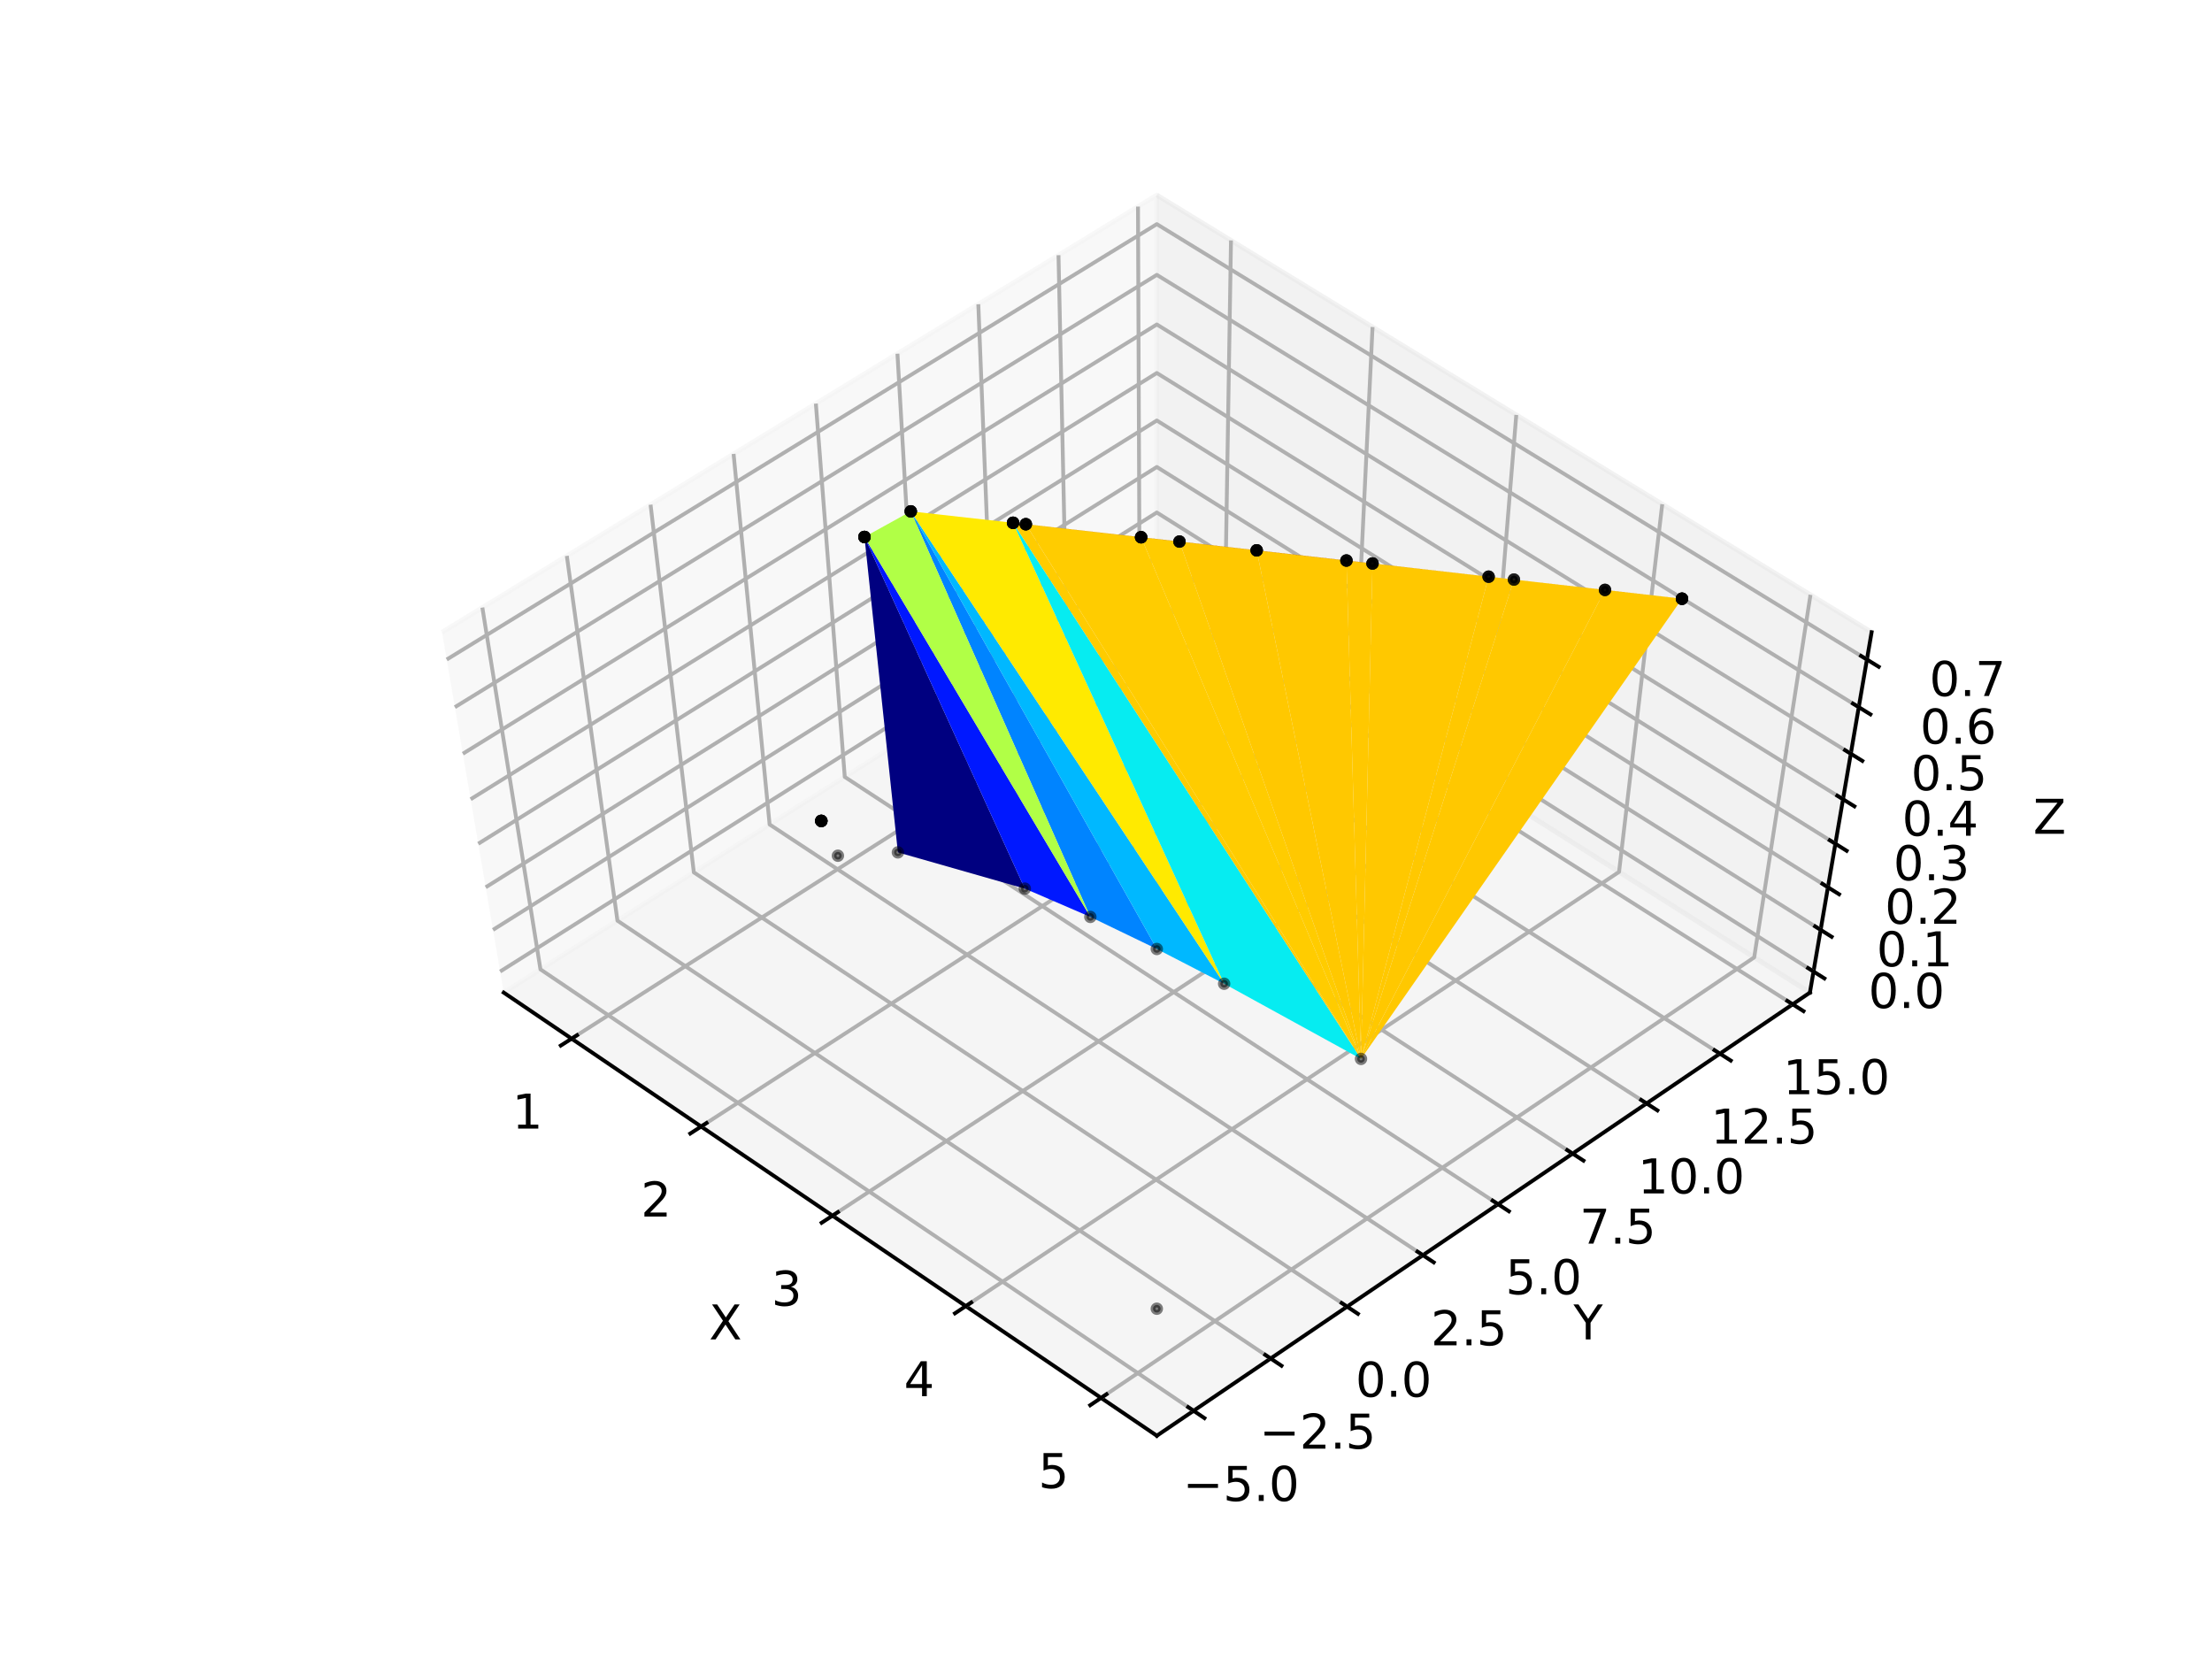 <?xml version="1.0" encoding="utf-8" standalone="no"?>
<!DOCTYPE svg PUBLIC "-//W3C//DTD SVG 1.1//EN"
  "http://www.w3.org/Graphics/SVG/1.1/DTD/svg11.dtd">
<!-- Created with matplotlib (https://matplotlib.org/) -->
<svg height="345.6pt" version="1.1" viewBox="0 0 460.8 345.6" width="460.8pt" xmlns="http://www.w3.org/2000/svg" xmlns:xlink="http://www.w3.org/1999/xlink">
 <defs>
  <style type="text/css">
*{stroke-linecap:butt;stroke-linejoin:round;white-space:pre;}
  </style>
 </defs>
 <g id="figure_1">
  <g id="patch_1">
   <path d="M 0 345.6 
L 460.8 345.6 
L 460.8 0 
L 0 0 
z
" style="fill:#ffffff;"/>
  </g>
  <g id="patch_2">
   <path d="M 57.6 307.584 
L 414.72 307.584 
L 414.72 41.472 
L 57.6 41.472 
z
" style="fill:#ffffff;"/>
  </g>
  <g id="pane3d_1">
   <g id="patch_3">
    <path d="M 104.937 206.775 
L 240.986 120.747 
L 240.986 40.637 
L 92.084 131.703 
" style="fill:#f2f2f2;opacity:0.5;stroke:#f2f2f2;stroke-linejoin:miter;"/>
   </g>
  </g>
  <g id="pane3d_2">
   <g id="patch_4">
    <path d="M 240.986 120.747 
L 377.035 206.775 
L 389.888 131.703 
L 240.986 40.637 
" style="fill:#e6e6e6;opacity:0.5;stroke:#e6e6e6;stroke-linejoin:miter;"/>
   </g>
  </g>
  <g id="pane3d_3">
   <g id="patch_5">
    <path d="M 104.937 206.775 
L 240.986 299.087 
L 377.035 206.775 
L 240.986 120.747 
" style="fill:#ececec;opacity:0.5;stroke:#ececec;stroke-linejoin:miter;"/>
   </g>
  </g>
  <g id="axis3d_1">
   <g id="line2d_1">
    <path d="M 104.937 206.775 
L 240.986 299.087 
" style="fill:none;stroke:#000000;stroke-linecap:square;stroke-width:0.8;"/>
   </g>
   <g id="text_1">
    <!-- X -->
    <defs>
     <path d="M 6.297 72.906 
L 16.891 72.906 
L 35.016 45.797 
L 53.219 72.906 
L 63.812 72.906 
L 40.375 37.891 
L 65.375 0 
L 54.781 0 
L 34.281 31 
L 13.625 0 
L 2.984 0 
L 29 38.922 
z
" id="DejaVuSans-88"/>
    </defs>
    <g transform="translate(147.704 279.025)scale(0.1 -0.1)">
     <use xlink:href="#DejaVuSans-88"/>
    </g>
   </g>
   <g id="Line3DCollection_1">
    <path d="M 119.079 216.37 
L 255.144 129.699 
L 256.437 50.087 
" style="fill:none;stroke:#b0b0b0;stroke-width:0.8;"/>
    <path d="M 146.055 234.674 
L 282.14 146.77 
L 285.927 68.123 
" style="fill:none;stroke:#b0b0b0;stroke-width:0.8;"/>
    <path d="M 173.424 253.245 
L 309.515 164.08 
L 315.87 86.435 
" style="fill:none;stroke:#b0b0b0;stroke-width:0.8;"/>
    <path d="M 201.193 272.086 
L 337.277 181.634 
L 346.275 105.03 
" style="fill:none;stroke:#b0b0b0;stroke-width:0.8;"/>
    <path d="M 229.371 291.206 
L 365.434 199.439 
L 377.153 123.915 
" style="fill:none;stroke:#b0b0b0;stroke-width:0.8;"/>
   </g>
   <g id="xtick_1">
    <g id="line2d_2">
     <path d="M 120.206 215.653 
L 116.824 217.807 
" style="fill:none;stroke:#000000;stroke-linecap:square;stroke-width:0.8;"/>
    </g>
    <g id="text_2">
     <!-- 1 -->
     <defs>
      <path d="M 12.406 8.297 
L 28.516 8.297 
L 28.516 63.922 
L 10.984 60.406 
L 10.984 69.391 
L 28.422 72.906 
L 38.281 72.906 
L 38.281 8.297 
L 54.391 8.297 
L 54.391 0 
L 12.406 0 
z
" id="DejaVuSans-49"/>
     </defs>
     <g transform="translate(106.697 235.107)scale(0.1 -0.1)">
      <use xlink:href="#DejaVuSans-49"/>
     </g>
    </g>
   </g>
   <g id="xtick_2">
    <g id="line2d_3">
     <path d="M 147.182 233.946 
L 143.799 236.132 
" style="fill:none;stroke:#000000;stroke-linecap:square;stroke-width:0.8;"/>
    </g>
    <g id="text_3">
     <!-- 2 -->
     <defs>
      <path d="M 19.188 8.297 
L 53.609 8.297 
L 53.609 0 
L 7.328 0 
L 7.328 8.297 
Q 12.938 14.109 22.625 23.891 
Q 32.328 33.688 34.812 36.531 
Q 39.547 41.844 41.422 45.531 
Q 43.312 49.219 43.312 52.781 
Q 43.312 58.594 39.234 62.25 
Q 35.156 65.922 28.609 65.922 
Q 23.969 65.922 18.812 64.312 
Q 13.672 62.703 7.812 59.422 
L 7.812 69.391 
Q 13.766 71.781 18.938 73 
Q 24.125 74.219 28.422 74.219 
Q 39.75 74.219 46.484 68.547 
Q 53.219 62.891 53.219 53.422 
Q 53.219 48.922 51.531 44.891 
Q 49.859 40.875 45.406 35.406 
Q 44.188 33.984 37.641 27.219 
Q 31.109 20.453 19.188 8.297 
z
" id="DejaVuSans-50"/>
     </defs>
     <g transform="translate(133.509 253.424)scale(0.1 -0.1)">
      <use xlink:href="#DejaVuSans-50"/>
     </g>
    </g>
   </g>
   <g id="xtick_3">
    <g id="line2d_4">
     <path d="M 174.551 252.506 
L 171.167 254.723 
" style="fill:none;stroke:#000000;stroke-linecap:square;stroke-width:0.8;"/>
    </g>
    <g id="text_4">
     <!-- 3 -->
     <defs>
      <path d="M 40.578 39.312 
Q 47.656 37.797 51.625 33 
Q 55.609 28.219 55.609 21.188 
Q 55.609 10.406 48.188 4.484 
Q 40.766 -1.422 27.094 -1.422 
Q 22.516 -1.422 17.656 -0.516 
Q 12.797 0.391 7.625 2.203 
L 7.625 11.719 
Q 11.719 9.328 16.594 8.109 
Q 21.484 6.891 26.812 6.891 
Q 36.078 6.891 40.938 10.547 
Q 45.797 14.203 45.797 21.188 
Q 45.797 27.641 41.281 31.266 
Q 36.766 34.906 28.719 34.906 
L 20.219 34.906 
L 20.219 43.016 
L 29.109 43.016 
Q 36.375 43.016 40.234 45.922 
Q 44.094 48.828 44.094 54.297 
Q 44.094 59.906 40.109 62.906 
Q 36.141 65.922 28.719 65.922 
Q 24.656 65.922 20.016 65.031 
Q 15.375 64.156 9.812 62.312 
L 9.812 71.094 
Q 15.438 72.656 20.344 73.438 
Q 25.25 74.219 29.594 74.219 
Q 40.828 74.219 47.359 69.109 
Q 53.906 64.016 53.906 55.328 
Q 53.906 49.266 50.438 45.094 
Q 46.969 40.922 40.578 39.312 
z
" id="DejaVuSans-51"/>
     </defs>
     <g transform="translate(160.709 272.007)scale(0.1 -0.1)">
      <use xlink:href="#DejaVuSans-51"/>
     </g>
    </g>
   </g>
   <g id="xtick_4">
    <g id="line2d_5">
     <path d="M 202.32 271.337 
L 198.935 273.587 
" style="fill:none;stroke:#000000;stroke-linecap:square;stroke-width:0.8;"/>
    </g>
    <g id="text_5">
     <!-- 4 -->
     <defs>
      <path d="M 37.797 64.312 
L 12.891 25.391 
L 37.797 25.391 
z
M 35.203 72.906 
L 47.609 72.906 
L 47.609 25.391 
L 58.016 25.391 
L 58.016 17.188 
L 47.609 17.188 
L 47.609 0 
L 37.797 0 
L 37.797 17.188 
L 4.891 17.188 
L 4.891 26.703 
z
" id="DejaVuSans-52"/>
     </defs>
     <g transform="translate(188.306 290.86)scale(0.1 -0.1)">
      <use xlink:href="#DejaVuSans-52"/>
     </g>
    </g>
   </g>
   <g id="xtick_5">
    <g id="line2d_6">
     <path d="M 230.499 290.446 
L 227.114 292.729 
" style="fill:none;stroke:#000000;stroke-linecap:square;stroke-width:0.8;"/>
    </g>
    <g id="text_6">
     <!-- 5 -->
     <defs>
      <path d="M 10.797 72.906 
L 49.516 72.906 
L 49.516 64.594 
L 19.828 64.594 
L 19.828 46.734 
Q 21.969 47.469 24.109 47.828 
Q 26.266 48.188 28.422 48.188 
Q 40.625 48.188 47.75 41.5 
Q 54.891 34.812 54.891 23.391 
Q 54.891 11.625 47.562 5.094 
Q 40.234 -1.422 26.906 -1.422 
Q 22.312 -1.422 17.547 -0.641 
Q 12.797 0.141 7.719 1.703 
L 7.719 11.625 
Q 12.109 9.234 16.797 8.062 
Q 21.484 6.891 26.703 6.891 
Q 35.156 6.891 40.078 11.328 
Q 45.016 15.766 45.016 23.391 
Q 45.016 31 40.078 35.438 
Q 35.156 39.891 26.703 39.891 
Q 22.75 39.891 18.812 39.016 
Q 14.891 38.141 10.797 36.281 
z
" id="DejaVuSans-53"/>
     </defs>
     <g transform="translate(216.308 309.991)scale(0.1 -0.1)">
      <use xlink:href="#DejaVuSans-53"/>
     </g>
    </g>
   </g>
  </g>
  <g id="axis3d_2">
   <g id="line2d_7">
    <path d="M 377.035 206.775 
L 240.986 299.087 
" style="fill:none;stroke:#000000;stroke-linecap:square;stroke-width:0.8;"/>
   </g>
   <g id="text_7">
    <!-- Y -->
    <defs>
     <path d="M -0.203 72.906 
L 10.406 72.906 
L 30.609 42.922 
L 50.688 72.906 
L 61.281 72.906 
L 35.5 34.719 
L 35.5 0 
L 25.594 0 
L 25.594 34.719 
z
" id="DejaVuSans-89"/>
    </defs>
    <g transform="translate(327.789 279.025)scale(0.1 -0.1)">
     <use xlink:href="#DejaVuSans-89"/>
    </g>
   </g>
   <g id="Line3DCollection_2">
    <path d="M 100.483 126.566 
L 112.588 201.937 
L 248.646 293.89 
" style="fill:none;stroke:#b0b0b0;stroke-width:0.8;"/>
    <path d="M 118.081 115.803 
L 128.627 191.794 
L 264.701 282.996 
" style="fill:none;stroke:#b0b0b0;stroke-width:0.8;"/>
    <path d="M 135.525 105.135 
L 144.538 181.733 
L 280.622 272.193 
" style="fill:none;stroke:#b0b0b0;stroke-width:0.8;"/>
    <path d="M 152.818 94.559 
L 160.323 171.753 
L 296.413 261.479 
" style="fill:none;stroke:#b0b0b0;stroke-width:0.8;"/>
    <path d="M 169.959 84.076 
L 175.981 161.851 
L 312.073 250.853 
" style="fill:none;stroke:#b0b0b0;stroke-width:0.8;"/>
    <path d="M 186.953 73.683 
L 191.516 152.028 
L 327.605 240.314 
" style="fill:none;stroke:#b0b0b0;stroke-width:0.8;"/>
    <path d="M 203.801 63.379 
L 206.929 142.282 
L 343.01 229.862 
" style="fill:none;stroke:#b0b0b0;stroke-width:0.8;"/>
    <path d="M 220.504 53.164 
L 222.22 132.613 
L 358.289 219.494 
" style="fill:none;stroke:#b0b0b0;stroke-width:0.8;"/>
    <path d="M 237.064 43.036 
L 237.392 123.019 
L 373.445 209.21 
" style="fill:none;stroke:#b0b0b0;stroke-width:0.8;"/>
   </g>
   <g id="xtick_6">
    <g id="line2d_8">
     <path d="M 247.518 293.128 
L 250.903 295.416 
" style="fill:none;stroke:#000000;stroke-linecap:square;stroke-width:0.8;"/>
    </g>
    <g id="text_8">
     <!-- −5.0 -->
     <defs>
      <path d="M 10.594 35.5 
L 73.188 35.5 
L 73.188 27.203 
L 10.594 27.203 
z
" id="DejaVuSans-8722"/>
      <path d="M 10.688 12.406 
L 21 12.406 
L 21 0 
L 10.688 0 
z
" id="DejaVuSans-46"/>
      <path d="M 31.781 66.406 
Q 24.172 66.406 20.328 58.906 
Q 16.5 51.422 16.5 36.375 
Q 16.5 21.391 20.328 13.891 
Q 24.172 6.391 31.781 6.391 
Q 39.453 6.391 43.281 13.891 
Q 47.125 21.391 47.125 36.375 
Q 47.125 51.422 43.281 58.906 
Q 39.453 66.406 31.781 66.406 
z
M 31.781 74.219 
Q 44.047 74.219 50.516 64.516 
Q 56.984 54.828 56.984 36.375 
Q 56.984 17.969 50.516 8.266 
Q 44.047 -1.422 31.781 -1.422 
Q 19.531 -1.422 13.062 8.266 
Q 6.594 17.969 6.594 36.375 
Q 6.594 54.828 13.062 64.516 
Q 19.531 74.219 31.781 74.219 
z
" id="DejaVuSans-48"/>
     </defs>
     <g transform="translate(246.411 312.676)scale(0.1 -0.1)">
      <use xlink:href="#DejaVuSans-8722"/>
      <use x="83.789" xlink:href="#DejaVuSans-53"/>
      <use x="147.412" xlink:href="#DejaVuSans-46"/>
      <use x="179.199" xlink:href="#DejaVuSans-48"/>
     </g>
    </g>
   </g>
   <g id="xtick_7">
    <g id="line2d_9">
     <path d="M 263.573 282.24 
L 266.958 284.509 
" style="fill:none;stroke:#000000;stroke-linecap:square;stroke-width:0.8;"/>
    </g>
    <g id="text_9">
     <!-- −2.5 -->
     <g transform="translate(262.365 301.776)scale(0.1 -0.1)">
      <use xlink:href="#DejaVuSans-8722"/>
      <use x="83.789" xlink:href="#DejaVuSans-50"/>
      <use x="147.412" xlink:href="#DejaVuSans-46"/>
      <use x="179.199" xlink:href="#DejaVuSans-53"/>
     </g>
    </g>
   </g>
   <g id="xtick_8">
    <g id="line2d_10">
     <path d="M 279.495 271.443 
L 282.88 273.693 
" style="fill:none;stroke:#000000;stroke-linecap:square;stroke-width:0.8;"/>
    </g>
    <g id="text_10">
     <!-- 0.0 -->
     <g transform="translate(282.377 290.967)scale(0.1 -0.1)">
      <use xlink:href="#DejaVuSans-48"/>
      <use x="63.623" xlink:href="#DejaVuSans-46"/>
      <use x="95.41" xlink:href="#DejaVuSans-48"/>
     </g>
    </g>
   </g>
   <g id="xtick_9">
    <g id="line2d_11">
     <path d="M 295.285 260.735 
L 298.67 262.967 
" style="fill:none;stroke:#000000;stroke-linecap:square;stroke-width:0.8;"/>
    </g>
    <g id="text_11">
     <!-- 2.5 -->
     <g transform="translate(298.069 280.246)scale(0.1 -0.1)">
      <use xlink:href="#DejaVuSans-50"/>
      <use x="63.623" xlink:href="#DejaVuSans-46"/>
      <use x="95.41" xlink:href="#DejaVuSans-53"/>
     </g>
    </g>
   </g>
   <g id="xtick_10">
    <g id="line2d_12">
     <path d="M 310.945 250.116 
L 314.33 252.329 
" style="fill:none;stroke:#000000;stroke-linecap:square;stroke-width:0.8;"/>
    </g>
    <g id="text_12">
     <!-- 5.0 -->
     <g transform="translate(313.632 269.614)scale(0.1 -0.1)">
      <use xlink:href="#DejaVuSans-53"/>
      <use x="63.623" xlink:href="#DejaVuSans-46"/>
      <use x="95.41" xlink:href="#DejaVuSans-48"/>
     </g>
    </g>
   </g>
   <g id="xtick_11">
    <g id="line2d_13">
     <path d="M 326.477 239.583 
L 329.861 241.778 
" style="fill:none;stroke:#000000;stroke-linecap:square;stroke-width:0.8;"/>
    </g>
    <g id="text_13">
     <!-- 7.5 -->
     <defs>
      <path d="M 8.203 72.906 
L 55.078 72.906 
L 55.078 68.703 
L 28.609 0 
L 18.312 0 
L 43.219 64.594 
L 8.203 64.594 
z
" id="DejaVuSans-55"/>
     </defs>
     <g transform="translate(329.069 259.068)scale(0.1 -0.1)">
      <use xlink:href="#DejaVuSans-55"/>
      <use x="63.623" xlink:href="#DejaVuSans-46"/>
      <use x="95.41" xlink:href="#DejaVuSans-53"/>
     </g>
    </g>
   </g>
   <g id="xtick_12">
    <g id="line2d_14">
     <path d="M 341.882 229.136 
L 345.266 231.314 
" style="fill:none;stroke:#000000;stroke-linecap:square;stroke-width:0.8;"/>
    </g>
    <g id="text_14">
     <!-- 10.0 -->
     <g transform="translate(341.198 248.608)scale(0.1 -0.1)">
      <use xlink:href="#DejaVuSans-49"/>
      <use x="63.623" xlink:href="#DejaVuSans-48"/>
      <use x="127.246" xlink:href="#DejaVuSans-46"/>
      <use x="159.033" xlink:href="#DejaVuSans-48"/>
     </g>
    </g>
   </g>
   <g id="xtick_13">
    <g id="line2d_15">
     <path d="M 357.162 218.775 
L 360.545 220.934 
" style="fill:none;stroke:#000000;stroke-linecap:square;stroke-width:0.8;"/>
    </g>
    <g id="text_15">
     <!-- 12.5 -->
     <g transform="translate(356.385 238.233)scale(0.1 -0.1)">
      <use xlink:href="#DejaVuSans-49"/>
      <use x="63.623" xlink:href="#DejaVuSans-50"/>
      <use x="127.246" xlink:href="#DejaVuSans-46"/>
      <use x="159.033" xlink:href="#DejaVuSans-53"/>
     </g>
    </g>
   </g>
   <g id="xtick_14">
    <g id="line2d_16">
     <path d="M 372.319 208.497 
L 375.7 210.639 
" style="fill:none;stroke:#000000;stroke-linecap:square;stroke-width:0.8;"/>
    </g>
    <g id="text_16">
     <!-- 15.0 -->
     <g transform="translate(371.449 227.941)scale(0.1 -0.1)">
      <use xlink:href="#DejaVuSans-49"/>
      <use x="63.623" xlink:href="#DejaVuSans-53"/>
      <use x="127.246" xlink:href="#DejaVuSans-46"/>
      <use x="159.033" xlink:href="#DejaVuSans-48"/>
     </g>
    </g>
   </g>
  </g>
  <g id="axis3d_3">
   <g id="line2d_17">
    <path d="M 377.035 206.775 
L 389.888 131.703 
" style="fill:none;stroke:#000000;stroke-linecap:square;stroke-width:0.8;"/>
   </g>
   <g id="text_17">
    <!-- Z -->
    <defs>
     <path d="M 5.609 72.906 
L 62.891 72.906 
L 62.891 65.375 
L 16.797 8.297 
L 64.016 8.297 
L 64.016 0 
L 4.5 0 
L 4.5 7.516 
L 50.594 64.594 
L 5.609 64.594 
z
" id="DejaVuSans-90"/>
    </defs>
    <g transform="translate(423.55 173.691)scale(0.1 -0.1)">
     <use xlink:href="#DejaVuSans-90"/>
    </g>
   </g>
   <g id="Line3DCollection_3">
    <path d="M 377.787 202.386 
L 240.986 116.049 
L 104.185 202.386 
" style="fill:none;stroke:#b0b0b0;stroke-width:0.8;"/>
    <path d="M 379.273 193.706 
L 240.986 106.764 
L 102.699 193.706 
" style="fill:none;stroke:#b0b0b0;stroke-width:0.8;"/>
    <path d="M 380.791 184.836 
L 240.986 97.282 
L 101.181 184.836 
" style="fill:none;stroke:#b0b0b0;stroke-width:0.8;"/>
    <path d="M 382.344 175.769 
L 240.986 87.598 
L 99.628 175.769 
" style="fill:none;stroke:#b0b0b0;stroke-width:0.8;"/>
    <path d="M 383.931 166.498 
L 240.986 77.703 
L 98.041 166.498 
" style="fill:none;stroke:#b0b0b0;stroke-width:0.8;"/>
    <path d="M 385.554 157.016 
L 240.986 67.592 
L 96.418 157.016 
" style="fill:none;stroke:#b0b0b0;stroke-width:0.8;"/>
    <path d="M 387.215 147.317 
L 240.986 57.257 
L 94.757 147.317 
" style="fill:none;stroke:#b0b0b0;stroke-width:0.8;"/>
    <path d="M 388.914 137.393 
L 240.986 46.691 
L 93.058 137.393 
" style="fill:none;stroke:#b0b0b0;stroke-width:0.8;"/>
   </g>
   <g id="xtick_15">
    <g id="line2d_18">
     <path d="M 376.654 201.671 
L 380.054 203.817 
" style="fill:none;stroke:#000000;stroke-linecap:square;stroke-width:0.8;"/>
    </g>
    <g id="text_18">
     <!-- 0.0 -->
     <g transform="translate(389.221 209.984)scale(0.1 -0.1)">
      <use xlink:href="#DejaVuSans-48"/>
      <use x="63.623" xlink:href="#DejaVuSans-46"/>
      <use x="95.41" xlink:href="#DejaVuSans-48"/>
     </g>
    </g>
   </g>
   <g id="xtick_16">
    <g id="line2d_19">
     <path d="M 378.127 192.986 
L 381.566 195.148 
" style="fill:none;stroke:#000000;stroke-linecap:square;stroke-width:0.8;"/>
    </g>
    <g id="text_19">
     <!-- 0.1 -->
     <g transform="translate(390.918 201.304)scale(0.1 -0.1)">
      <use xlink:href="#DejaVuSans-48"/>
      <use x="63.623" xlink:href="#DejaVuSans-46"/>
      <use x="95.41" xlink:href="#DejaVuSans-49"/>
     </g>
    </g>
   </g>
   <g id="xtick_17">
    <g id="line2d_20">
     <path d="M 379.633 184.11 
L 383.111 186.288 
" style="fill:none;stroke:#000000;stroke-linecap:square;stroke-width:0.8;"/>
    </g>
    <g id="text_20">
     <!-- 0.2 -->
     <g transform="translate(392.652 192.434)scale(0.1 -0.1)">
      <use xlink:href="#DejaVuSans-48"/>
      <use x="63.623" xlink:href="#DejaVuSans-46"/>
      <use x="95.41" xlink:href="#DejaVuSans-50"/>
     </g>
    </g>
   </g>
   <g id="xtick_18">
    <g id="line2d_21">
     <path d="M 381.172 175.038 
L 384.69 177.232 
" style="fill:none;stroke:#000000;stroke-linecap:square;stroke-width:0.8;"/>
    </g>
    <g id="text_21">
     <!-- 0.3 -->
     <g transform="translate(394.424 183.367)scale(0.1 -0.1)">
      <use xlink:href="#DejaVuSans-48"/>
      <use x="63.623" xlink:href="#DejaVuSans-46"/>
      <use x="95.41" xlink:href="#DejaVuSans-51"/>
     </g>
    </g>
   </g>
   <g id="xtick_19">
    <g id="line2d_22">
     <path d="M 382.745 165.761 
L 386.304 167.972 
" style="fill:none;stroke:#000000;stroke-linecap:square;stroke-width:0.8;"/>
    </g>
    <g id="text_22">
     <!-- 0.4 -->
     <g transform="translate(396.236 174.096)scale(0.1 -0.1)">
      <use xlink:href="#DejaVuSans-48"/>
      <use x="63.623" xlink:href="#DejaVuSans-46"/>
      <use x="95.41" xlink:href="#DejaVuSans-52"/>
     </g>
    </g>
   </g>
   <g id="xtick_20">
    <g id="line2d_23">
     <path d="M 384.355 156.274 
L 387.955 158.502 
" style="fill:none;stroke:#000000;stroke-linecap:square;stroke-width:0.8;"/>
    </g>
    <g id="text_23">
     <!-- 0.5 -->
     <g transform="translate(398.09 164.615)scale(0.1 -0.1)">
      <use xlink:href="#DejaVuSans-48"/>
      <use x="63.623" xlink:href="#DejaVuSans-46"/>
      <use x="95.41" xlink:href="#DejaVuSans-53"/>
     </g>
    </g>
   </g>
   <g id="xtick_21">
    <g id="line2d_24">
     <path d="M 386.001 146.57 
L 389.645 148.814 
" style="fill:none;stroke:#000000;stroke-linecap:square;stroke-width:0.8;"/>
    </g>
    <g id="text_24">
     <!-- 0.6 -->
     <defs>
      <path d="M 33.016 40.375 
Q 26.375 40.375 22.484 35.828 
Q 18.609 31.297 18.609 23.391 
Q 18.609 15.531 22.484 10.953 
Q 26.375 6.391 33.016 6.391 
Q 39.656 6.391 43.531 10.953 
Q 47.406 15.531 47.406 23.391 
Q 47.406 31.297 43.531 35.828 
Q 39.656 40.375 33.016 40.375 
z
M 52.594 71.297 
L 52.594 62.312 
Q 48.875 64.062 45.094 64.984 
Q 41.312 65.922 37.594 65.922 
Q 27.828 65.922 22.672 59.328 
Q 17.531 52.734 16.797 39.406 
Q 19.672 43.656 24.016 45.922 
Q 28.375 48.188 33.594 48.188 
Q 44.578 48.188 50.953 41.516 
Q 57.328 34.859 57.328 23.391 
Q 57.328 12.156 50.688 5.359 
Q 44.047 -1.422 33.016 -1.422 
Q 20.359 -1.422 13.672 8.266 
Q 6.984 17.969 6.984 36.375 
Q 6.984 53.656 15.188 63.938 
Q 23.391 74.219 37.203 74.219 
Q 40.922 74.219 44.703 73.484 
Q 48.484 72.75 52.594 71.297 
z
" id="DejaVuSans-54"/>
     </defs>
     <g transform="translate(399.986 154.916)scale(0.1 -0.1)">
      <use xlink:href="#DejaVuSans-48"/>
      <use x="63.623" xlink:href="#DejaVuSans-46"/>
      <use x="95.41" xlink:href="#DejaVuSans-54"/>
     </g>
    </g>
   </g>
   <g id="xtick_22">
    <g id="line2d_25">
     <path d="M 387.686 136.639 
L 391.373 138.9 
" style="fill:none;stroke:#000000;stroke-linecap:square;stroke-width:0.8;"/>
    </g>
    <g id="text_25">
     <!-- 0.7 -->
     <g transform="translate(401.926 144.991)scale(0.1 -0.1)">
      <use xlink:href="#DejaVuSans-48"/>
      <use x="63.623" xlink:href="#DejaVuSans-46"/>
      <use x="95.41" xlink:href="#DejaVuSans-55"/>
     </g>
    </g>
   </g>
  </g>
  <g id="axes_1">
   <g id="Poly3DCollection_1">
    <path clip-path="url(#pc16707be2c)" d="M 187.047 177.566 
L 213.488 185.117 
L 180.083 111.859 
z
" style="fill:#000080;"/>
    <path clip-path="url(#pc16707be2c)" d="M 213.488 185.117 
L 227.137 191.012 
L 180.083 111.859 
z
" style="fill:#0018ff;"/>
    <path clip-path="url(#pc16707be2c)" d="M 240.986 197.691 
L 189.734 106.526 
L 227.137 191.012 
z
" style="fill:#0084ff;"/>
    <path clip-path="url(#pc16707be2c)" d="M 180.083 111.859 
L 227.137 191.012 
L 189.734 106.526 
z
" style="fill:#b1ff46;"/>
    <path clip-path="url(#pc16707be2c)" d="M 255.01 204.93 
L 189.734 106.526 
L 240.986 197.691 
z
" style="fill:#00b8ff;"/>
    <path clip-path="url(#pc16707be2c)" d="M 189.734 106.526 
L 255.01 204.93 
L 211.04 108.908 
z
" style="fill:#ffea00;"/>
    <path clip-path="url(#pc16707be2c)" d="M 211.04 108.908 
L 255.01 204.93 
L 283.522 220.589 
z
" style="fill:#06ecf1;"/>
    <path clip-path="url(#pc16707be2c)" d="M 213.699 109.202 
L 211.04 108.908 
L 283.522 220.589 
z
" style="fill:#ffcc00;"/>
    <path clip-path="url(#pc16707be2c)" d="M 283.522 220.589 
L 237.716 111.915 
L 213.699 109.202 
z
" style="fill:#ffcc00;"/>
    <path clip-path="url(#pc16707be2c)" d="M 213.699 109.202 
L 237.716 111.915 
L 211.04 108.908 
z
" style="fill:#800000;"/>
    <path clip-path="url(#pc16707be2c)" d="M 245.705 112.818 
L 237.716 111.915 
L 283.522 220.589 
z
" style="fill:#ffcc00;"/>
    <path clip-path="url(#pc16707be2c)" d="M 211.04 108.908 
L 237.716 111.915 
L 245.705 112.818 
z
" style="fill:#800000;"/>
    <path clip-path="url(#pc16707be2c)" d="M 283.522 220.589 
L 261.79 114.644 
L 245.705 112.818 
z
" style="fill:#ffc800;"/>
    <path clip-path="url(#pc16707be2c)" d="M 261.79 114.644 
L 211.04 108.908 
L 245.705 112.818 
z
" style="fill:#800000;"/>
    <path clip-path="url(#pc16707be2c)" d="M 280.486 116.77 
L 261.79 114.644 
L 283.522 220.589 
z
" style="fill:#ffc800;"/>
    <path clip-path="url(#pc16707be2c)" d="M 283.522 220.589 
L 285.924 117.381 
L 280.486 116.77 
z
" style="fill:#ffc800;"/>
    <path clip-path="url(#pc16707be2c)" d="M 315.379 120.735 
L 211.04 108.908 
L 261.79 114.644 
z
" style="fill:#800000;"/>
    <path clip-path="url(#pc16707be2c)" d="M 283.522 220.589 
L 310.107 120.133 
L 285.924 117.381 
z
" style="fill:#ffc800;"/>
    <path clip-path="url(#pc16707be2c)" d="M 315.379 120.735 
L 310.107 120.133 
L 283.522 220.589 
z
" style="fill:#ffc800;"/>
    <path clip-path="url(#pc16707be2c)" d="M 280.486 116.77 
L 285.924 117.381 
L 261.79 114.644 
z
" style="fill:#800000;"/>
    <path clip-path="url(#pc16707be2c)" d="M 283.522 220.589 
L 334.347 122.891 
L 315.379 120.735 
z
" style="fill:#ffc800;"/>
    <path clip-path="url(#pc16707be2c)" d="M 261.79 114.644 
L 285.924 117.381 
L 315.379 120.735 
z
" style="fill:#800000;"/>
    <path clip-path="url(#pc16707be2c)" d="M 334.347 122.891 
L 283.522 220.589 
L 350.39 124.724 
z
" style="fill:#ffc800;"/>
    <path clip-path="url(#pc16707be2c)" d="M 315.379 120.735 
L 285.924 117.381 
L 310.107 120.133 
z
" style="fill:#800000;"/>
    <path clip-path="url(#pc16707be2c)" d="M 315.379 120.735 
L 334.347 122.891 
L 350.39 124.724 
z
" style="fill:#800000;"/>
   </g>
   <g id="Path3DCollection_1">
    <defs>
     <path d="M 0 0.791 
C 0.21 0.791 0.411 0.707 0.559 0.559 
C 0.707 0.411 0.791 0.21 0.791 0 
C 0.791 -0.21 0.707 -0.411 0.559 -0.559 
C 0.411 -0.707 0.21 -0.791 0 -0.791 
C -0.21 -0.791 -0.411 -0.707 -0.559 -0.559 
C -0.707 -0.411 -0.791 -0.21 -0.791 0 
C -0.791 0.21 -0.707 0.411 -0.559 0.559 
C -0.411 0.707 -0.21 0.791 0 0.791 
z
" id="C0_0_13468a8a75"/>
    </defs>
    <g clip-path="url(#pc16707be2c)">
     <use style="fill-opacity:0.5;stroke:#000000;stroke-opacity:0.5;" x="350.39" xlink:href="#C0_0_13468a8a75" y="124.724"/>
    </g>
    <g clip-path="url(#pc16707be2c)">
     <use style="fill-opacity:0.5;stroke:#000000;stroke-opacity:0.5;" x="240.986" xlink:href="#C0_0_13468a8a75" y="272.63"/>
    </g>
    <g clip-path="url(#pc16707be2c)">
     <use style="fill-opacity:0.5;stroke:#000000;stroke-opacity:0.5;" x="171.094" xlink:href="#C0_0_13468a8a75" y="171.01"/>
    </g>
    <g clip-path="url(#pc16707be2c)">
     <use style="fill-opacity:0.5;stroke:#000000;stroke-opacity:0.5;" x="171.094" xlink:href="#C0_0_13468a8a75" y="171.01"/>
    </g>
    <g clip-path="url(#pc16707be2c)">
     <use style="fill-opacity:0.5;stroke:#000000;stroke-opacity:0.5;" x="189.734" xlink:href="#C0_0_13468a8a75" y="106.526"/>
    </g>
    <g clip-path="url(#pc16707be2c)">
     <use style="fill-opacity:0.5;stroke:#000000;stroke-opacity:0.5;" x="213.699" xlink:href="#C0_0_13468a8a75" y="109.202"/>
    </g>
    <g clip-path="url(#pc16707be2c)">
     <use style="fill-opacity:0.5;stroke:#000000;stroke-opacity:0.5;" x="237.716" xlink:href="#C0_0_13468a8a75" y="111.915"/>
    </g>
    <g clip-path="url(#pc16707be2c)">
     <use style="fill-opacity:0.5;stroke:#000000;stroke-opacity:0.5;" x="261.79" xlink:href="#C0_0_13468a8a75" y="114.644"/>
    </g>
    <g clip-path="url(#pc16707be2c)">
     <use style="fill-opacity:0.5;stroke:#000000;stroke-opacity:0.5;" x="285.924" xlink:href="#C0_0_13468a8a75" y="117.381"/>
    </g>
    <g clip-path="url(#pc16707be2c)">
     <use style="fill-opacity:0.5;stroke:#000000;stroke-opacity:0.5;" x="310.107" xlink:href="#C0_0_13468a8a75" y="120.133"/>
    </g>
    <g clip-path="url(#pc16707be2c)">
     <use style="fill-opacity:0.5;stroke:#000000;stroke-opacity:0.5;" x="334.347" xlink:href="#C0_0_13468a8a75" y="122.891"/>
    </g>
    <g clip-path="url(#pc16707be2c)">
     <use style="fill-opacity:0.5;stroke:#000000;stroke-opacity:0.5;" x="350.39" xlink:href="#C0_0_13468a8a75" y="124.724"/>
    </g>
    <g clip-path="url(#pc16707be2c)">
     <use style="fill-opacity:0.5;stroke:#000000;stroke-opacity:0.5;" x="350.39" xlink:href="#C0_0_13468a8a75" y="124.724"/>
    </g>
    <g clip-path="url(#pc16707be2c)">
     <use style="fill-opacity:0.5;stroke:#000000;stroke-opacity:0.5;" x="171.094" xlink:href="#C0_0_13468a8a75" y="171.01"/>
    </g>
    <g clip-path="url(#pc16707be2c)">
     <use style="fill-opacity:0.5;stroke:#000000;stroke-opacity:0.5;" x="189.734" xlink:href="#C0_0_13468a8a75" y="106.526"/>
    </g>
    <g clip-path="url(#pc16707be2c)">
     <use style="fill-opacity:0.5;stroke:#000000;stroke-opacity:0.5;" x="213.699" xlink:href="#C0_0_13468a8a75" y="109.202"/>
    </g>
    <g clip-path="url(#pc16707be2c)">
     <use style="fill-opacity:0.5;stroke:#000000;stroke-opacity:0.5;" x="237.716" xlink:href="#C0_0_13468a8a75" y="111.915"/>
    </g>
    <g clip-path="url(#pc16707be2c)">
     <use style="fill-opacity:0.5;stroke:#000000;stroke-opacity:0.5;" x="261.79" xlink:href="#C0_0_13468a8a75" y="114.644"/>
    </g>
    <g clip-path="url(#pc16707be2c)">
     <use style="fill-opacity:0.5;stroke:#000000;stroke-opacity:0.5;" x="285.924" xlink:href="#C0_0_13468a8a75" y="117.381"/>
    </g>
    <g clip-path="url(#pc16707be2c)">
     <use style="fill-opacity:0.5;stroke:#000000;stroke-opacity:0.5;" x="310.107" xlink:href="#C0_0_13468a8a75" y="120.133"/>
    </g>
    <g clip-path="url(#pc16707be2c)">
     <use style="fill-opacity:0.5;stroke:#000000;stroke-opacity:0.5;" x="334.347" xlink:href="#C0_0_13468a8a75" y="122.891"/>
    </g>
    <g clip-path="url(#pc16707be2c)">
     <use style="fill-opacity:0.5;stroke:#000000;stroke-opacity:0.5;" x="350.39" xlink:href="#C0_0_13468a8a75" y="124.724"/>
    </g>
    <g clip-path="url(#pc16707be2c)">
     <use style="fill-opacity:0.5;stroke:#000000;stroke-opacity:0.5;" x="350.39" xlink:href="#C0_0_13468a8a75" y="124.724"/>
    </g>
    <g clip-path="url(#pc16707be2c)">
     <use style="fill-opacity:0.5;stroke:#000000;stroke-opacity:0.5;" x="171.094" xlink:href="#C0_0_13468a8a75" y="171.01"/>
    </g>
    <g clip-path="url(#pc16707be2c)">
     <use style="fill-opacity:0.5;stroke:#000000;stroke-opacity:0.5;" x="189.734" xlink:href="#C0_0_13468a8a75" y="106.526"/>
    </g>
    <g clip-path="url(#pc16707be2c)">
     <use style="fill-opacity:0.5;stroke:#000000;stroke-opacity:0.5;" x="213.699" xlink:href="#C0_0_13468a8a75" y="109.202"/>
    </g>
    <g clip-path="url(#pc16707be2c)">
     <use style="fill-opacity:0.5;stroke:#000000;stroke-opacity:0.5;" x="237.716" xlink:href="#C0_0_13468a8a75" y="111.915"/>
    </g>
    <g clip-path="url(#pc16707be2c)">
     <use style="fill-opacity:0.5;stroke:#000000;stroke-opacity:0.5;" x="261.79" xlink:href="#C0_0_13468a8a75" y="114.644"/>
    </g>
    <g clip-path="url(#pc16707be2c)">
     <use style="fill-opacity:0.5;stroke:#000000;stroke-opacity:0.5;" x="285.924" xlink:href="#C0_0_13468a8a75" y="117.381"/>
    </g>
    <g clip-path="url(#pc16707be2c)">
     <use style="fill-opacity:0.5;stroke:#000000;stroke-opacity:0.5;" x="310.107" xlink:href="#C0_0_13468a8a75" y="120.133"/>
    </g>
    <g clip-path="url(#pc16707be2c)">
     <use style="fill-opacity:0.5;stroke:#000000;stroke-opacity:0.5;" x="334.347" xlink:href="#C0_0_13468a8a75" y="122.891"/>
    </g>
    <g clip-path="url(#pc16707be2c)">
     <use style="fill-opacity:0.5;stroke:#000000;stroke-opacity:0.5;" x="350.39" xlink:href="#C0_0_13468a8a75" y="124.724"/>
    </g>
    <g clip-path="url(#pc16707be2c)">
     <use style="fill-opacity:0.5;stroke:#000000;stroke-opacity:0.5;" x="350.39" xlink:href="#C0_0_13468a8a75" y="124.724"/>
    </g>
    <g clip-path="url(#pc16707be2c)">
     <use style="fill-opacity:0.5;stroke:#000000;stroke-opacity:0.5;" x="174.553" xlink:href="#C0_0_13468a8a75" y="178.261"/>
    </g>
    <g clip-path="url(#pc16707be2c)">
     <use style="fill-opacity:0.5;stroke:#000000;stroke-opacity:0.5;" x="187.047" xlink:href="#C0_0_13468a8a75" y="177.566"/>
    </g>
    <g clip-path="url(#pc16707be2c)">
     <use style="fill-opacity:0.5;stroke:#000000;stroke-opacity:0.5;" x="213.488" xlink:href="#C0_0_13468a8a75" y="185.117"/>
    </g>
    <g clip-path="url(#pc16707be2c)">
     <use style="fill-opacity:0.5;stroke:#000000;stroke-opacity:0.5;" x="227.137" xlink:href="#C0_0_13468a8a75" y="191.012"/>
    </g>
    <g clip-path="url(#pc16707be2c)">
     <use style="fill-opacity:0.5;stroke:#000000;stroke-opacity:0.5;" x="240.986" xlink:href="#C0_0_13468a8a75" y="197.691"/>
    </g>
    <g clip-path="url(#pc16707be2c)">
     <use style="fill-opacity:0.5;stroke:#000000;stroke-opacity:0.5;" x="255.01" xlink:href="#C0_0_13468a8a75" y="204.93"/>
    </g>
    <g clip-path="url(#pc16707be2c)">
     <use style="fill-opacity:0.5;stroke:#000000;stroke-opacity:0.5;" x="283.522" xlink:href="#C0_0_13468a8a75" y="220.589"/>
    </g>
    <g clip-path="url(#pc16707be2c)">
     <use style="fill-opacity:0.5;stroke:#000000;stroke-opacity:0.5;" x="171.094" xlink:href="#C0_0_13468a8a75" y="171.01"/>
    </g>
    <g clip-path="url(#pc16707be2c)">
     <use style="fill-opacity:0.5;stroke:#000000;stroke-opacity:0.5;" x="180.083" xlink:href="#C0_0_13468a8a75" y="111.859"/>
    </g>
    <g clip-path="url(#pc16707be2c)">
     <use style="fill-opacity:0.5;stroke:#000000;stroke-opacity:0.5;" x="180.083" xlink:href="#C0_0_13468a8a75" y="111.859"/>
    </g>
    <g clip-path="url(#pc16707be2c)">
     <use style="fill-opacity:0.5;stroke:#000000;stroke-opacity:0.5;" x="180.083" xlink:href="#C0_0_13468a8a75" y="111.859"/>
    </g>
    <g clip-path="url(#pc16707be2c)">
     <use style="fill-opacity:0.5;stroke:#000000;stroke-opacity:0.5;" x="180.083" xlink:href="#C0_0_13468a8a75" y="111.859"/>
    </g>
    <g clip-path="url(#pc16707be2c)">
     <use style="fill-opacity:0.5;stroke:#000000;stroke-opacity:0.5;" x="180.083" xlink:href="#C0_0_13468a8a75" y="111.859"/>
    </g>
    <g clip-path="url(#pc16707be2c)">
     <use style="fill-opacity:0.5;stroke:#000000;stroke-opacity:0.5;" x="180.083" xlink:href="#C0_0_13468a8a75" y="111.859"/>
    </g>
    <g clip-path="url(#pc16707be2c)">
     <use style="fill-opacity:0.5;stroke:#000000;stroke-opacity:0.5;" x="180.083" xlink:href="#C0_0_13468a8a75" y="111.859"/>
    </g>
    <g clip-path="url(#pc16707be2c)">
     <use style="fill-opacity:0.5;stroke:#000000;stroke-opacity:0.5;" x="180.083" xlink:href="#C0_0_13468a8a75" y="111.859"/>
    </g>
    <g clip-path="url(#pc16707be2c)">
     <use style="fill-opacity:0.5;stroke:#000000;stroke-opacity:0.5;" x="180.083" xlink:href="#C0_0_13468a8a75" y="111.859"/>
    </g>
    <g clip-path="url(#pc16707be2c)">
     <use style="fill-opacity:0.5;stroke:#000000;stroke-opacity:0.5;" x="171.094" xlink:href="#C0_0_13468a8a75" y="171.01"/>
    </g>
    <g clip-path="url(#pc16707be2c)">
     <use style="fill-opacity:0.5;stroke:#000000;stroke-opacity:0.5;" x="189.734" xlink:href="#C0_0_13468a8a75" y="106.526"/>
    </g>
    <g clip-path="url(#pc16707be2c)">
     <use style="fill-opacity:0.5;stroke:#000000;stroke-opacity:0.5;" x="211.04" xlink:href="#C0_0_13468a8a75" y="108.908"/>
    </g>
    <g clip-path="url(#pc16707be2c)">
     <use style="fill-opacity:0.5;stroke:#000000;stroke-opacity:0.5;" x="211.04" xlink:href="#C0_0_13468a8a75" y="108.908"/>
    </g>
    <g clip-path="url(#pc16707be2c)">
     <use style="fill-opacity:0.5;stroke:#000000;stroke-opacity:0.5;" x="211.04" xlink:href="#C0_0_13468a8a75" y="108.908"/>
    </g>
    <g clip-path="url(#pc16707be2c)">
     <use style="fill-opacity:0.5;stroke:#000000;stroke-opacity:0.5;" x="211.04" xlink:href="#C0_0_13468a8a75" y="108.908"/>
    </g>
    <g clip-path="url(#pc16707be2c)">
     <use style="fill-opacity:0.5;stroke:#000000;stroke-opacity:0.5;" x="211.04" xlink:href="#C0_0_13468a8a75" y="108.908"/>
    </g>
    <g clip-path="url(#pc16707be2c)">
     <use style="fill-opacity:0.5;stroke:#000000;stroke-opacity:0.5;" x="211.04" xlink:href="#C0_0_13468a8a75" y="108.908"/>
    </g>
    <g clip-path="url(#pc16707be2c)">
     <use style="fill-opacity:0.5;stroke:#000000;stroke-opacity:0.5;" x="211.04" xlink:href="#C0_0_13468a8a75" y="108.908"/>
    </g>
    <g clip-path="url(#pc16707be2c)">
     <use style="fill-opacity:0.5;stroke:#000000;stroke-opacity:0.5;" x="211.04" xlink:href="#C0_0_13468a8a75" y="108.908"/>
    </g>
    <g clip-path="url(#pc16707be2c)">
     <use style="fill-opacity:0.5;stroke:#000000;stroke-opacity:0.5;" x="171.094" xlink:href="#C0_0_13468a8a75" y="171.01"/>
    </g>
    <g clip-path="url(#pc16707be2c)">
     <use style="fill-opacity:0.5;stroke:#000000;stroke-opacity:0.5;" x="189.734" xlink:href="#C0_0_13468a8a75" y="106.526"/>
    </g>
    <g clip-path="url(#pc16707be2c)">
     <use style="fill-opacity:0.5;stroke:#000000;stroke-opacity:0.5;" x="213.699" xlink:href="#C0_0_13468a8a75" y="109.202"/>
    </g>
    <g clip-path="url(#pc16707be2c)">
     <use style="fill-opacity:0.5;stroke:#000000;stroke-opacity:0.5;" x="237.716" xlink:href="#C0_0_13468a8a75" y="111.915"/>
    </g>
    <g clip-path="url(#pc16707be2c)">
     <use style="fill-opacity:0.5;stroke:#000000;stroke-opacity:0.5;" x="245.705" xlink:href="#C0_0_13468a8a75" y="112.818"/>
    </g>
    <g clip-path="url(#pc16707be2c)">
     <use style="fill-opacity:0.5;stroke:#000000;stroke-opacity:0.5;" x="245.705" xlink:href="#C0_0_13468a8a75" y="112.818"/>
    </g>
    <g clip-path="url(#pc16707be2c)">
     <use style="fill-opacity:0.5;stroke:#000000;stroke-opacity:0.5;" x="245.705" xlink:href="#C0_0_13468a8a75" y="112.818"/>
    </g>
    <g clip-path="url(#pc16707be2c)">
     <use style="fill-opacity:0.5;stroke:#000000;stroke-opacity:0.5;" x="245.705" xlink:href="#C0_0_13468a8a75" y="112.818"/>
    </g>
    <g clip-path="url(#pc16707be2c)">
     <use style="fill-opacity:0.5;stroke:#000000;stroke-opacity:0.5;" x="245.705" xlink:href="#C0_0_13468a8a75" y="112.818"/>
    </g>
    <g clip-path="url(#pc16707be2c)">
     <use style="fill-opacity:0.5;stroke:#000000;stroke-opacity:0.5;" x="171.094" xlink:href="#C0_0_13468a8a75" y="171.01"/>
    </g>
    <g clip-path="url(#pc16707be2c)">
     <use style="fill-opacity:0.5;stroke:#000000;stroke-opacity:0.5;" x="213.699" xlink:href="#C0_0_13468a8a75" y="109.202"/>
    </g>
    <g clip-path="url(#pc16707be2c)">
     <use style="fill-opacity:0.5;stroke:#000000;stroke-opacity:0.5;" x="237.716" xlink:href="#C0_0_13468a8a75" y="111.915"/>
    </g>
    <g clip-path="url(#pc16707be2c)">
     <use style="fill-opacity:0.5;stroke:#000000;stroke-opacity:0.5;" x="261.79" xlink:href="#C0_0_13468a8a75" y="114.644"/>
    </g>
    <g clip-path="url(#pc16707be2c)">
     <use style="fill-opacity:0.5;stroke:#000000;stroke-opacity:0.5;" x="280.486" xlink:href="#C0_0_13468a8a75" y="116.77"/>
    </g>
    <g clip-path="url(#pc16707be2c)">
     <use style="fill-opacity:0.5;stroke:#000000;stroke-opacity:0.5;" x="280.486" xlink:href="#C0_0_13468a8a75" y="116.77"/>
    </g>
    <g clip-path="url(#pc16707be2c)">
     <use style="fill-opacity:0.5;stroke:#000000;stroke-opacity:0.5;" x="280.486" xlink:href="#C0_0_13468a8a75" y="116.77"/>
    </g>
    <g clip-path="url(#pc16707be2c)">
     <use style="fill-opacity:0.5;stroke:#000000;stroke-opacity:0.5;" x="280.486" xlink:href="#C0_0_13468a8a75" y="116.77"/>
    </g>
    <g clip-path="url(#pc16707be2c)">
     <use style="fill-opacity:0.5;stroke:#000000;stroke-opacity:0.5;" x="280.486" xlink:href="#C0_0_13468a8a75" y="116.77"/>
    </g>
    <g clip-path="url(#pc16707be2c)">
     <use style="fill-opacity:0.5;stroke:#000000;stroke-opacity:0.5;" x="171.094" xlink:href="#C0_0_13468a8a75" y="171.01"/>
    </g>
    <g clip-path="url(#pc16707be2c)">
     <use style="fill-opacity:0.5;stroke:#000000;stroke-opacity:0.5;" x="213.699" xlink:href="#C0_0_13468a8a75" y="109.202"/>
    </g>
    <g clip-path="url(#pc16707be2c)">
     <use style="fill-opacity:0.5;stroke:#000000;stroke-opacity:0.5;" x="237.716" xlink:href="#C0_0_13468a8a75" y="111.915"/>
    </g>
    <g clip-path="url(#pc16707be2c)">
     <use style="fill-opacity:0.5;stroke:#000000;stroke-opacity:0.5;" x="261.79" xlink:href="#C0_0_13468a8a75" y="114.644"/>
    </g>
    <g clip-path="url(#pc16707be2c)">
     <use style="fill-opacity:0.5;stroke:#000000;stroke-opacity:0.5;" x="285.924" xlink:href="#C0_0_13468a8a75" y="117.381"/>
    </g>
    <g clip-path="url(#pc16707be2c)">
     <use style="fill-opacity:0.5;stroke:#000000;stroke-opacity:0.5;" x="310.107" xlink:href="#C0_0_13468a8a75" y="120.133"/>
    </g>
    <g clip-path="url(#pc16707be2c)">
     <use style="fill-opacity:0.5;stroke:#000000;stroke-opacity:0.5;" x="315.379" xlink:href="#C0_0_13468a8a75" y="120.735"/>
    </g>
    <g clip-path="url(#pc16707be2c)">
     <use style="fill-opacity:0.5;stroke:#000000;stroke-opacity:0.5;" x="315.379" xlink:href="#C0_0_13468a8a75" y="120.735"/>
    </g>
    <g clip-path="url(#pc16707be2c)">
     <use style="fill-opacity:0.5;stroke:#000000;stroke-opacity:0.5;" x="315.379" xlink:href="#C0_0_13468a8a75" y="120.735"/>
    </g>
    <g clip-path="url(#pc16707be2c)">
     <use style="fill-opacity:0.5;stroke:#000000;stroke-opacity:0.5;" x="171.094" xlink:href="#C0_0_13468a8a75" y="171.01"/>
    </g>
    <g clip-path="url(#pc16707be2c)">
     <use style="fill-opacity:0.5;stroke:#000000;stroke-opacity:0.5;" x="189.734" xlink:href="#C0_0_13468a8a75" y="106.526"/>
    </g>
    <g clip-path="url(#pc16707be2c)">
     <use style="fill-opacity:0.5;stroke:#000000;stroke-opacity:0.5;" x="237.716" xlink:href="#C0_0_13468a8a75" y="111.915"/>
    </g>
    <g clip-path="url(#pc16707be2c)">
     <use style="fill-opacity:0.5;stroke:#000000;stroke-opacity:0.5;" x="261.79" xlink:href="#C0_0_13468a8a75" y="114.644"/>
    </g>
    <g clip-path="url(#pc16707be2c)">
     <use style="fill-opacity:0.5;stroke:#000000;stroke-opacity:0.5;" x="285.924" xlink:href="#C0_0_13468a8a75" y="117.381"/>
    </g>
    <g clip-path="url(#pc16707be2c)">
     <use style="fill-opacity:0.5;stroke:#000000;stroke-opacity:0.5;" x="334.347" xlink:href="#C0_0_13468a8a75" y="122.891"/>
    </g>
    <g clip-path="url(#pc16707be2c)">
     <use style="fill-opacity:0.5;stroke:#000000;stroke-opacity:0.5;" x="350.39" xlink:href="#C0_0_13468a8a75" y="124.724"/>
    </g>
   </g>
  </g>
 </g>
 <defs>
  <clipPath id="pc16707be2c">
   <rect height="266.112" width="357.12" x="57.6" y="41.472"/>
  </clipPath>
 </defs>
</svg>
